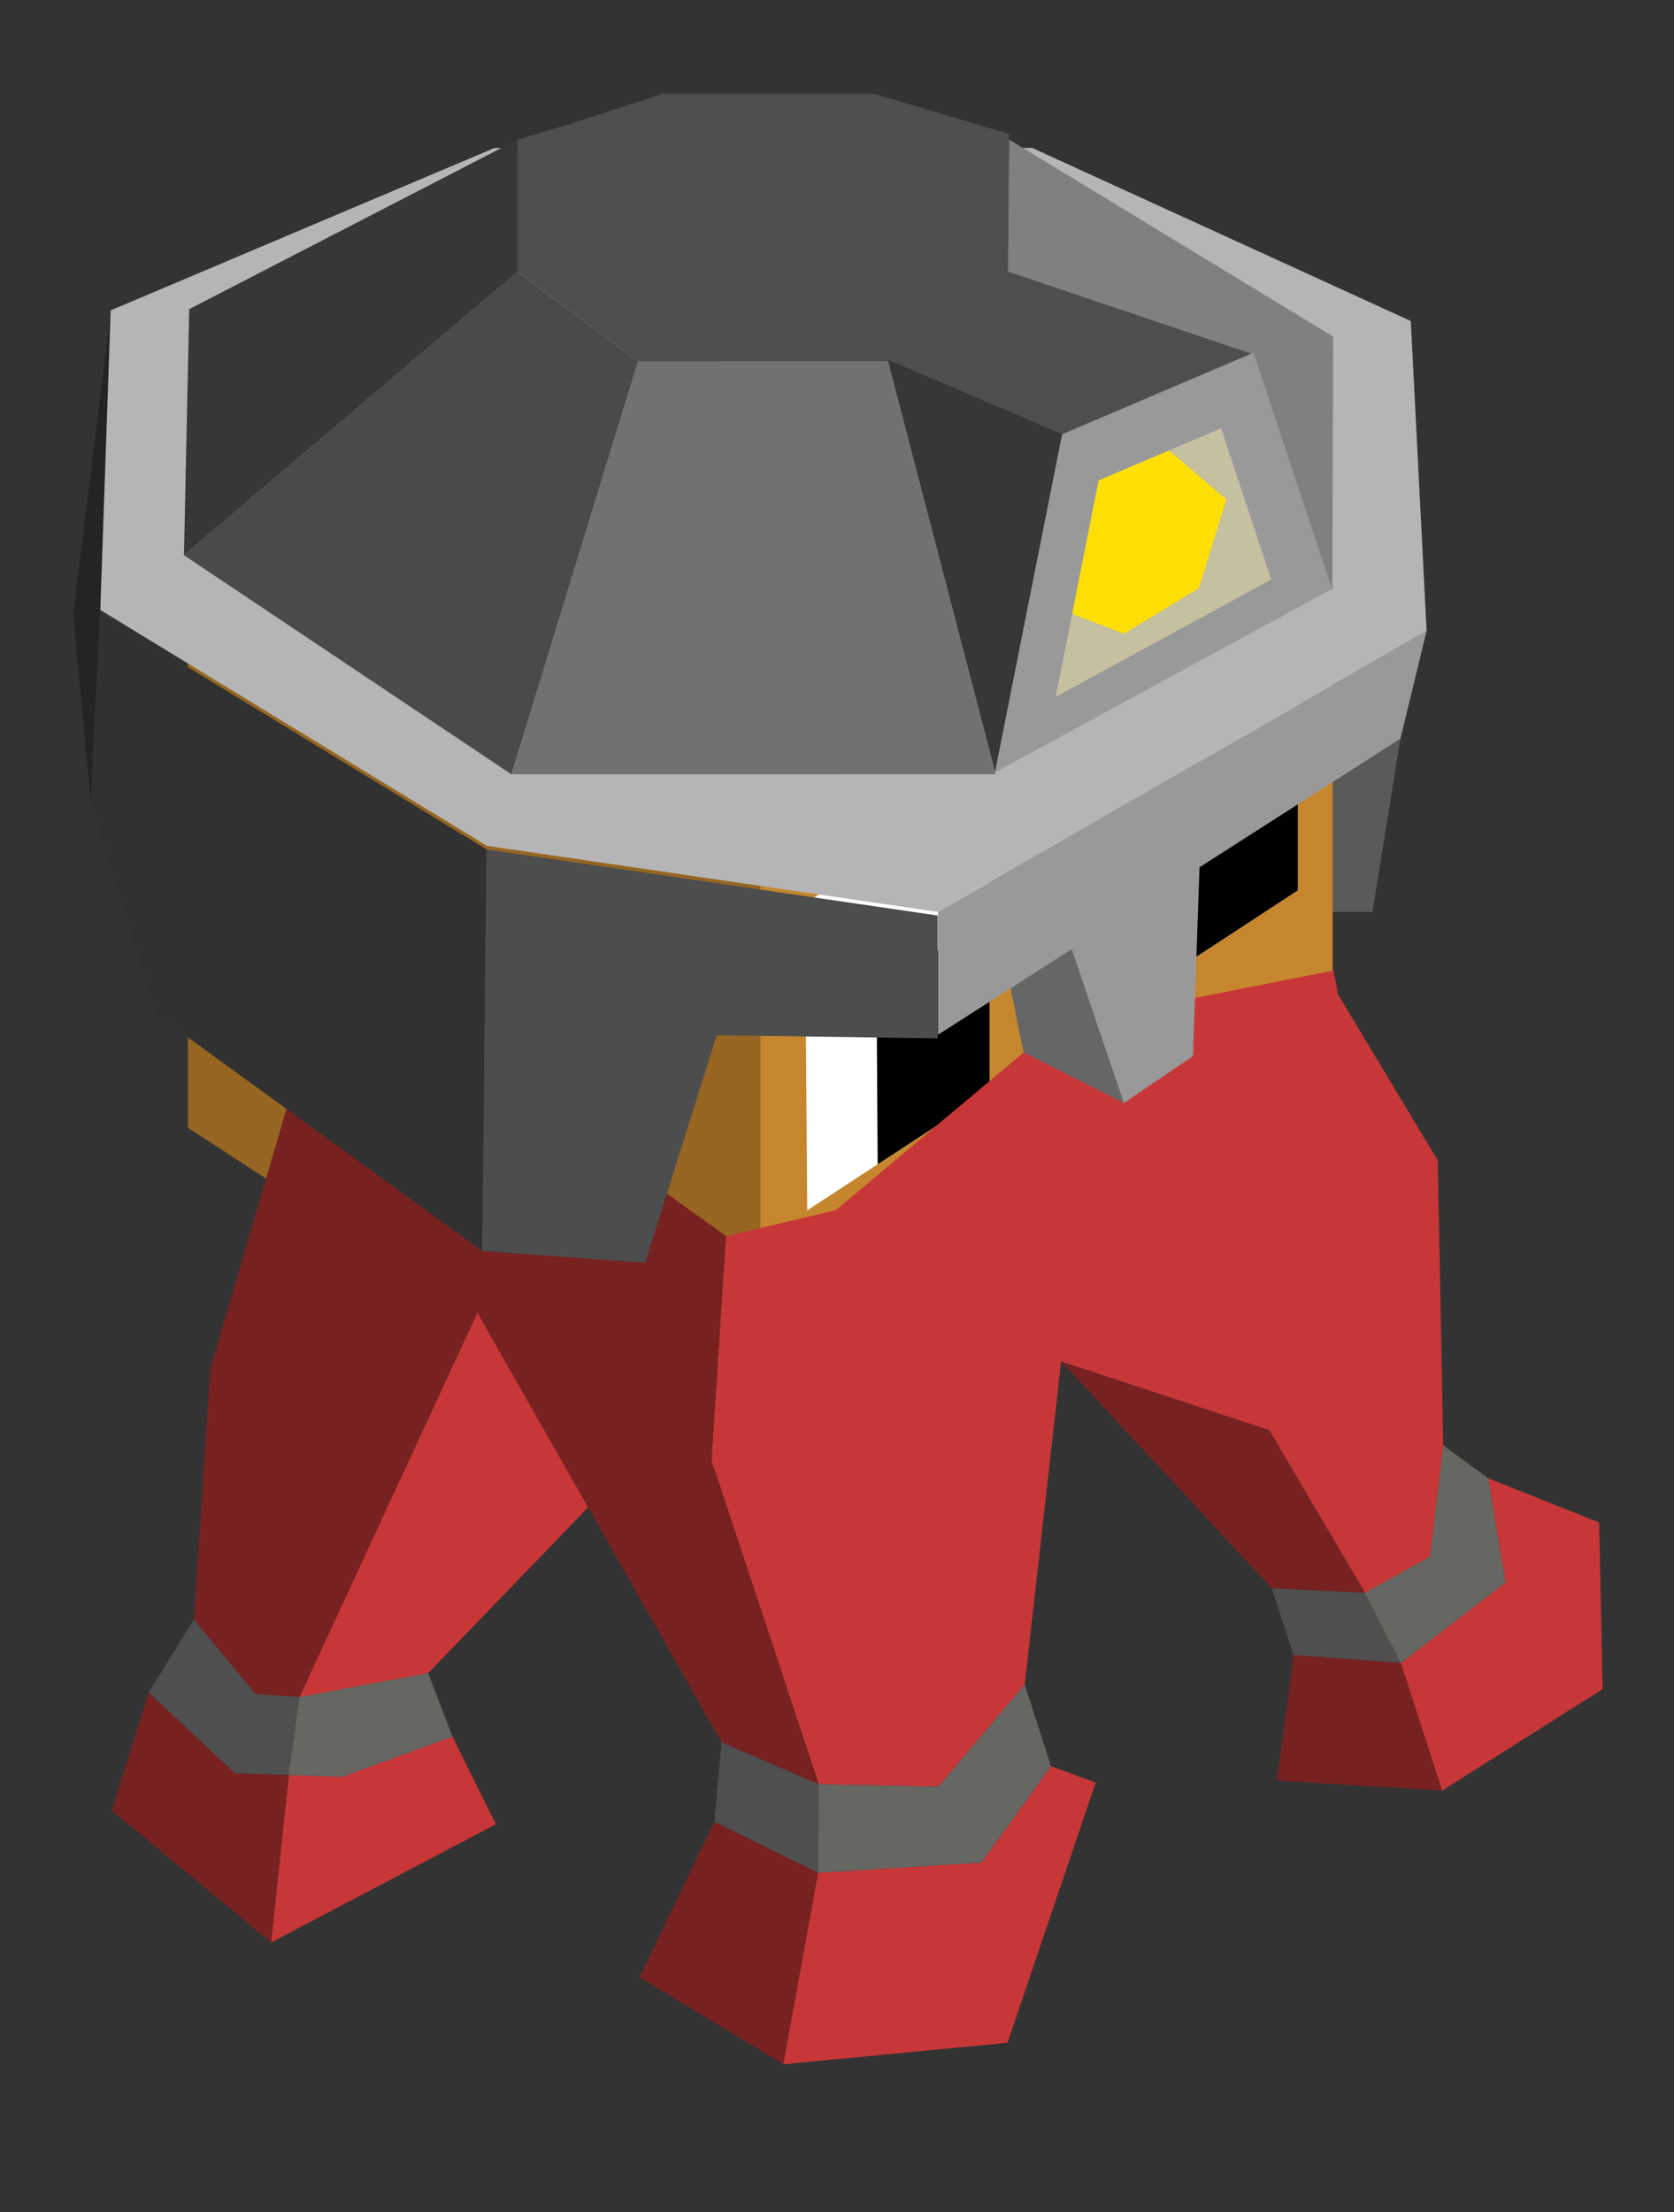 <?xml version="1.0" encoding="UTF-8" standalone="no"?>
<!-- Created with Inkscape (http://www.inkscape.org/) -->

<svg
   width="114.267mm"
   height="150.992mm"
   viewBox="0 0 114.267 150.992"
   version="1.1"
   id="svg1"
   inkscape:version="1.3 (0e150ed6c4, 2023-07-21)"
   sodipodi:docname="Dwarves mina.svg"
   xml:space="preserve"
   xmlns:inkscape="http://www.inkscape.org/namespaces/inkscape"
   xmlns:sodipodi="http://sodipodi.sourceforge.net/DTD/sodipodi-0.dtd"
   xmlns="http://www.w3.org/2000/svg"
   xmlns:svg="http://www.w3.org/2000/svg"><rect x="0" y="0" width="114.267" height="150.992" fill="#333333" stroke="none"/><sodipodi:namedview
     id="namedview1"
     pagecolor="#ffffff"
     bordercolor="#000000"
     borderopacity="0.25"
     inkscape:showpageshadow="2"
     inkscape:pageopacity="0.0"
     inkscape:pagecheckerboard="0"
     inkscape:deskcolor="#d1d1d1"
     inkscape:document-units="mm"
     showgrid="false"
     inkscape:zoom="0.088388348"
     inkscape:cx="26934.077"
     inkscape:cy="10239.92"
     inkscape:window-width="1920"
     inkscape:window-height="991"
     inkscape:window-x="-9"
     inkscape:window-y="-9"
     inkscape:window-maximized="1"
     inkscape:current-layer="layer1"
     showguides="false"
     inkscape:rotation="1"><inkscape:grid
       id="grid1"
       units="mm"
       originx="-25535.742"
       originy="-12981.652"
       spacingx="1"
       spacingy="1"
       empcolor="#0099e5"
       empopacity="0.302"
       color="#0099e5"
       opacity="0.149"
       empspacing="5"
       dotted="false"
       gridanglex="30"
       gridanglez="30"
       visible="false" /><sodipodi:guide
       position="-4170.018,4713.57"
       orientation="1,0"
       id="guide117"
       inkscape:locked="false" /></sodipodi:namedview><defs
     id="defs1" /><g
     inkscape:label="Capa 1"
     inkscape:groupmode="layer"
     id="layer1"
     transform="translate(-6756.332,-3434.729)"><g
       id="g32-3"
       transform="translate(3889.124,6081.149)"><path
         style="fill:#5a5a5a;fill-opacity:1;stroke-width:37.325;stroke-linecap:round"
         d="m 2962.801,-2596.009 -1.909,11.828 h -4.53 l 1.787,-11.592"
         id="path109-2-7-7"
         sodipodi:nodetypes="cccc" /><g
         id="g18-4-5-4-9-5-3-7-4-0-5-9-7-8-7"
         transform="matrix(2.488,0,0,2.488,3171.675,-2918.491)"><rect
           style="fill:#616161;fill-opacity:1;stroke:none;stroke-width:0.059;stroke-dasharray:none;stroke-opacity:0"
           id="rect4-4-8-1-1-2-1-9-2-5-9-7-6-9-34-8-7-9-8-9-2-7"
           width="18.731"
           height="18.731"
           x="58.783"
           y="179.866"
           transform="matrix(0.838,0.545,-0.838,0.545,0,0)" /><path
           style="fill:#966622;fill-opacity:1;stroke:none;stroke-width:0.463;stroke-dasharray:none;stroke-opacity:0"
           d="m -101.516,131.153 v 19.346 l -15.704,-10.21 -5e-5,-18.165 z"
           id="path1-9-9-4-8-7-1-4-2-5-8-0-6-4-96-2-0-9-3"
           sodipodi:nodetypes="ccccc" /><path
           style="fill:#c6862d;fill-opacity:1;stroke:none;stroke-width:0.463;stroke-dasharray:none;stroke-opacity:0"
           d="m -85.812,122.124 v 18.165 l -15.704,10.21 v -19.346"
           id="path2-0-0-8-8-6-6-5-3-1-1-3-2-5-6-8-2-1-9"
           sodipodi:nodetypes="cccc" /><rect
           style="fill:#663615;fill-opacity:1;stroke:none;stroke-width:0.059;stroke-dasharray:none;stroke-opacity:1"
           id="rect4-9-3-7-9-8-3-7-9-7-0-6-7-4-1-9-5-4-0-4-4-8-6"
           width="18.731"
           height="18.731"
           x="42.119"
           y="163.203"
           transform="matrix(0.838,0.545,-0.838,0.545,0,0)" /><g
           id="g16-5-9-1-0-6-3-8-1-7-5-7-4-7-1-6"
           transform="matrix(1.116,0,0,1.116,-267.671,-212.201)"><path
             style="fill:#ffffff;fill-opacity:1;stroke:#020202;stroke-width:0.939;stroke-dasharray:none;stroke-opacity:0"
             d="m 149.982,310.328 4.54,-2.76 v 7.382 l -4.483,2.932 z"
             id="path214-0-3-5-7-4-8-7-6-2-7-6-2-9-25-91-4-2-1"
             sodipodi:nodetypes="ccccc" /><path
             style="fill:#000000;fill-opacity:0.993;stroke:#020202;stroke-width:0.939;stroke-dasharray:none;stroke-opacity:0"
             d="m 154.522,310.643 -2.779,1.834 0.028,4.273 2.751,-1.799"
             id="path215-2-6-2-5-2-5-5-3-5-5-2-5-2-8-5-2-2-0" /><path
             style="fill:#ffffff;fill-opacity:1;stroke:#020202;stroke-width:0.939;stroke-dasharray:none;stroke-opacity:0"
             d="m 157.562,305.393 4.54,-2.76 v 7.382 l -4.483,2.932 z"
             id="path214-0-5-2-8-62-3-5-2-1-4-2-5-8-5-5-40-5-6-3"
             sodipodi:nodetypes="ccccc" /><path
             style="fill:#000000;fill-opacity:0.993;stroke:#020202;stroke-width:0.939;stroke-dasharray:none;stroke-opacity:0"
             d="m 162.102,305.708 -2.779,1.834 0.028,4.273 2.751,-1.799"
             id="path215-2-5-8-3-5-7-1-6-8-4-5-3-8-1-9-5-8-5-3" /></g></g><path
         id="path191-30-6-5-8-3-6-5-8-8-3-1-1-6-7-6-1-9-6-6"
         style="fill:#4e4e4e;fill-opacity:1;stroke:#020202;stroke-width:10.311;stroke-opacity:0"
         d="m 2926.878,-2640.012 9.216,2.732 v 9.013 l -8.217,6.131 h -17.052 l -8.217,-6.131 0.222,-8.614 9.573,-3.13 z"
         sodipodi:nodetypes="ccccccccc" /><g
         id="g26-7-7-3-0-5-1-3-4-8-8-9-8"
         transform="matrix(2.511,0,-0.307,2.181,1776.955,-3409.988)"><path
           style="fill:#782121;fill-opacity:1;stroke:#020202;stroke-width:5.093;stroke-opacity:0"
           d="m 501.943,411.977 1.442,-4.87 3.015,1.596 -0.213,5.994 z"
           id="path213-7-88-7-5-4-7-4-2-1-67-63-5-4-7-9"
           sodipodi:nodetypes="ccccc" /><g
           id="g25-7-3-1-2-1-2-9-73-3-2-9-9"><path
             style="fill:#504f4f;fill-opacity:1;stroke:#020202;stroke-width:3.881;stroke-opacity:0"
             d="m 517.643,399.8 0.851,2.093 2.944,0.244 2.536,-2.514 -0.869,-3.263 -1.348,-1.029 0.071,3.476 -1.632,1.135 z"
             id="path87-7-8-23-5-3-6-8-7-8-8-6-16-3-0-8-8" /><path
             style="fill:#4d4d4d;stroke:#020202;stroke-width:3.881;stroke-opacity:0"
             d="m 491.347,405.804 3.649,-14.623"
             id="path114-5-5-7-7-3-7-0-3-5-2-47-2-73-9-1-4" /><path
             style="fill:#782121;stroke:#020202;stroke-width:3.881;stroke-opacity:0"
             d="m 490.42,403.112 1.023,2.7 3.167,-8.683 0.039,-0.603 0.347,-5.345 8.282,13.443 2.802,1.312 -4.149,-10.12 -0.467,-7.034 -6.539,-4.908 -4.026,-1.348 -1.841,2.028 -1.11,8.375 0.515,7.85"
             id="path115-4-6-2-9-28-0-2-0-5-7-63-0-7-4-9-8"
             sodipodi:nodetypes="cccccccccccccc" /><path
             style="fill:#782121;stroke:#020202;stroke-width:3.881;stroke-opacity:0"
             d="m 520.197,399.942 -3.223,-5.085 -5.926,-2.157 6.595,7.1"
             id="path118-2-2-0-9-46-2-2-56-3-7-9-5-7-3-0-8" /><path
             style="fill:#c83737;stroke:#020202;stroke-width:3.881;stroke-opacity:0"
             d="m 516.975,394.857 3.223,5.085 1.632,-1.135 -0.071,-3.476 -1.241,-8.92 -3.348,-5.199 -0.209,-0.742 -7.341,1.72 -5.276,5.781 -2.878,0.811 0.467,7.034 4.149,10.12 3.263,0.071 1.951,-3.192 -0.246,-10.115"
             id="path120-7-5-1-1-0-1-2-3-6-8-80-5-9-4-6-5"
             sodipodi:nodetypes="ccccccccccccccc" /><path
             style="fill:#c83737;stroke:#020202;stroke-width:3.881;stroke-opacity:0"
             d="m 495.034,402.459 3.715,-5.187 -3.753,-6.091 -3.365,12.026 1.021,0.08 z"
             id="path123-4-6-5-1-4-2-4-8-4-3-10-6-8-8-0-7"
             sodipodi:nodetypes="cccccc" /><path
             style="fill:#c83737;stroke:#020202;stroke-width:3.881;stroke-opacity:0"
             d="m 506.4,408.703 4.398,-0.319 1.525,-3.015 1.277,0.515 -1.401,8.14 -6.012,0.674"
             id="path121-1-2-9-8-6-8-9-3-1-1-8-0-2-6-1-8" /><path
             style="fill:#c83737;stroke:#020202;stroke-width:3.881;stroke-opacity:0"
             d="m 491.797,410.886 5.657,-3.7 -1.517,-2.745 -2.834,1.254 -1.467,-0.05"
             id="path122-3-3-8-4-9-1-5-6-4-5-1-27-4-5-5-3"
             sodipodi:nodetypes="ccccc" /><path
             style="fill:#782121;fill-opacity:1;stroke:#020202;stroke-width:5.093;stroke-opacity:0"
             d="m 487.51,403.061 -0.546,3.697 4.833,4.128 -0.161,-5.242 -1.467,-0.05 z"
             id="path212-7-9-1-5-3-7-2-6-8-41-4-8-8-9-2"
             sodipodi:nodetypes="cccccc" /><path
             style="fill:#504f4f;fill-opacity:1;stroke:#020202;stroke-width:3.881;stroke-opacity:0"
             d="m 488.463,400.779 1.956,2.333 1.212,0.095 3.403,-0.747 0.903,1.981 -2.834,1.254 -2.934,-0.1 -2.659,-2.533"
             id="path73-2-8-8-9-0-0-8-6-3-7-9-0-6-6-0-0"
             sodipodi:nodetypes="cccccccc" /><path
             style="fill:#504f4f;fill-opacity:1;stroke:#020202;stroke-width:3.881;stroke-opacity:0"
             d="m 503.278,404.624 0.106,2.483 3.015,1.596 4.398,-0.319 1.525,-3.015 -1.029,-2.554 -1.951,3.192 -3.263,-0.071 z"
             id="path75-8-8-1-1-02-6-0-64-3-2-72-74-3-6-6-1" /><path
             style="fill:#782121;stroke:#020202;stroke-width:3.881;stroke-opacity:0"
             d="m 521.439,402.137 1.614,3.994 -4.531,-0.31 -0.027,-3.928"
             id="path117-2-3-43-0-0-8-1-9-9-4-81-04-5-2-98-8" /><path
             style="fill:#c83737;stroke:#020202;stroke-width:3.881;stroke-opacity:0"
             d="m 523.052,406.131 3.972,-3.174 -0.732,-5.212 -3.187,-1.386 0.869,3.263 -2.536,2.514"
             id="path119-5-50-1-4-3-0-8-7-5-1-2-1-4-2-2-9"
             sodipodi:nodetypes="cccccc" /><path
             style="fill:#666662;fill-opacity:1;stroke-width:0.265"
             d="m 491.636,405.645 1.467,0.05 2.834,-1.254 -0.903,-1.981 -3.403,0.747"
             id="path10-7-8-1-8-3-4-3-9-4-8-4-0"
             sodipodi:nodetypes="ccccc" /><path
             style="fill:#666662;fill-opacity:1;stroke-width:0.265"
             d="m 506.08,405.937 0.319,2.766 4.398,-0.319 1.525,-3.015 -1.028,-2.554 -1.951,3.192"
             id="path16-75-6-3-1-8-9-2-7-8-2-4-8" /><path
             style="fill:#666662;fill-opacity:1;stroke-width:0.265"
             d="m 520.197,399.942 1.241,2.195 2.536,-2.514 -0.869,-3.263 -1.348,-1.029 0.071,3.476"
             id="path17-0-6-1-8-2-0-3-4-4-5-1-9" /></g></g><g
         id="g82-5-4-8-5-0"
         transform="matrix(2.488,0,0,2.488,2768.86,-665.495)"><path
           style="fill:#242424;fill-opacity:1;stroke:#020202;stroke-width:3.996;stroke-opacity:0"
           d="m 42.275,-779.359 -0.258,5.137 -0.484,-5.131 1.026,-8.223"
           id="path192-2-07-8-0-4-9-1-9-5-4-8-4-9-4-7-10-4"
           sodipodi:nodetypes="cccc" /><path
           style="fill:#5d5d5d;fill-opacity:1;stroke:#020202;stroke-width:3.996;stroke-opacity:0"
           d="m 76.906,-776.132 c -5.238,-21.205 0.624,-1.674 0.541,-4.381 l -1.354,-6.498 -0.023,5.357"
           id="path196-0-05-8-6-86-7-7-53-7-5-7-9-9-0-9-1-2"
           sodipodi:nodetypes="cccc" /><path
           style="fill:#4d4d4d;fill-opacity:1;stroke:#020202;stroke-width:5.064;stroke-opacity:0"
           d="m 52.756,-761.875 4.475,0.322 1.961,-6.239 6.064,0.084 v -3.369 l -12.375,-1.813 z"
           id="path194-9-1-4-0-0-7-6-5-4-0-2-7-1-2-1-7-4"
           sodipodi:nodetypes="ccccccc" /><path
           style="fill:#313131;fill-opacity:1;stroke:#020202;stroke-width:4.665;stroke-opacity:0"
           d="m 42.017,-774.222 1.806,5.861 8.933,6.486 0.125,-11.015 -10.605,-6.469 z"
           id="path193-1-8-9-3-9-3-9-9-9-4-3-4-1-5-4-5-4"
           sodipodi:nodetypes="cccccc" /></g><path
         id="path40-12-6-6-7-8-3-2"
         style="fill:#999999;stroke-width:0.587;stroke-opacity:0.971"
         d="m 2949.383,-2595.773 -13.408,8.539 1.092,6.113 6.858,9.981 4.716,-3.204 z"
         sodipodi:nodetypes="cccccc" /><path
         id="path40-12-6-9-92-7-7-4-8"
         style="fill:#666666;stroke-width:0.401;stroke-opacity:0.971"
         d="m 2933.774,-2591.019 4.127,2.129 6.023,17.75 -6.858,-3.465 z"
         sodipodi:nodetypes="ccccc" /><path
         id="path40-50-5-73-8-7-7-8-9-2-6-2"
         style="fill:#999999;stroke-width:0.587;stroke-opacity:0.971"
         d="m 2964.589,-2603.361 -33.351,19.18 v 8.382 l 31.563,-20.211 z"
         sodipodi:nodetypes="ccccc" /><path
         id="path71-3-6-3-0-1"
         style="fill:#b5b5b5;fill-opacity:1;stroke-width:41.755;stroke-linecap:round"
         inkscape:transform-center-x="2.4056053e-06"
         inkscape:transform-center-y="1.1604396e-05"
         d="m 2937.662,-2636.326 -36.718,0.012 -26.181,11.078 -0.708,20.448 26.389,16.097 30.794,4.512 33.351,-19.18 -1.081,-21.153 z"
         sodipodi:nodetypes="ccccccccc" /><g
         id="g37-7-0-8-8-5"
         transform="matrix(2.468,0,0,2.892,2787.178,-285.073)"><path
           id="path177-9-46-4-2-18-3-8-8-1-7-9-9-1-7-16-6-6-5"
           style="fill:#6f7173;fill-opacity:1;stroke:#020202;stroke-width:3.859;stroke-opacity:0"
           d="m 50.071,-807.98 -3.5,9.742 13.388,-5.2e-4 -2.979,-9.742 z"
           sodipodi:nodetypes="ccccc" /><path
           style="fill:#808080;fill-opacity:1;stroke:#020202;stroke-width:3.859;stroke-opacity:0"
           d="m 69.276,-802.563 0.023,-6.003 -8.96,-4.65 -0.03,3.115 z"
           id="path179-7-12-6-1-1-8-4-02-0-6-2-8-8-3-11-7-1-3"
           sodipodi:nodetypes="ccccc" /><path
           style="fill:#4a4a4a;fill-opacity:1;stroke:#020202;stroke-width:3.859;stroke-opacity:0"
           d="m 46.571,-798.237 -9.056,-5.17 9.226,-6.692 3.33,2.12 z"
           id="path178-2-8-84-1-0-7-4-1-1-2-0-0-9-2-2-0-9-1-2"
           sodipodi:nodetypes="ccccc" /><path
           style="fill:#373737;fill-opacity:1;stroke:#020202;stroke-width:3.859;stroke-opacity:0"
           d="m 37.515,-803.407 0.146,-5.808 9.081,-4 -7e-5,3.116 z"
           id="path179-7-12-6-1-1-8-4-02-0-6-2-8-8-2-31-91-1-9-7"
           sodipodi:nodetypes="ccccc" /><path
           id="path191-30-6-5-8-3-6-5-8-8-3-1-1-6-2-1-9-0-9"
           style="fill:#4e4e4e;fill-opacity:1;stroke:#020202;stroke-width:3.859;stroke-opacity:0"
           d="m 50.476,-814.16 -3.734,0.944 v 3.116 l 3.329,2.12 6.909,-8.9e-4 3.33,-2.12 0.03,-3.115 -3.999,-0.944 z m 9.834,4.06 -3.33,2.12 4.836,1.764 5.293,-1.925 z" /></g><g
         id="g71-3-2-3-4-9"
         transform="matrix(2.488,0,0,2.488,2768.86,-665.495)"><path
           style="fill:#373737;fill-opacity:1;stroke-width:15.039;stroke-linecap:round"
           d="m 66.83,-775.005 1.842,-9.275 -4.796,-2.05"
           id="path45-7-3-4-3-3"
           sodipodi:nodetypes="ccc" /><path
           d="M 79.618,-788.128"
           style="fill:#d38d5f;fill-opacity:1;stroke-width:15.039;stroke-linecap:round"
           id="path1-1-19-8-3-14-7" /><path
           style="fill:#999999;fill-opacity:1;stroke-width:15.039;stroke-linecap:round"
           d="m 68.672,-784.28 -1.842,9.275 9.24,-5.028 -2.15,-6.484"
           id="path59-6-1-3-1-7"
           sodipodi:nodetypes="cccc" /><path
           style="fill:#c4c0a0;fill-opacity:1;stroke-width:9.625;stroke-linecap:round"
           d="m 69.672,-783.013 -1.179,5.936 5.914,-3.218 -1.376,-4.15"
           id="path59-5-2-8-2-8-6"
           sodipodi:nodetypes="cccc" /><path
           style="fill:#ffdf05;fill-opacity:1;stroke-width:15.039;stroke-linecap:round"
           d="m 71.601,-783.833 1.576,1.34 -0.758,2.436 -2.056,1.25 -1.418,-0.544 0.727,-3.662 z"
           id="path60-3-1-1-7-5"
           sodipodi:nodetypes="ccccccc" /></g></g></g></svg>
